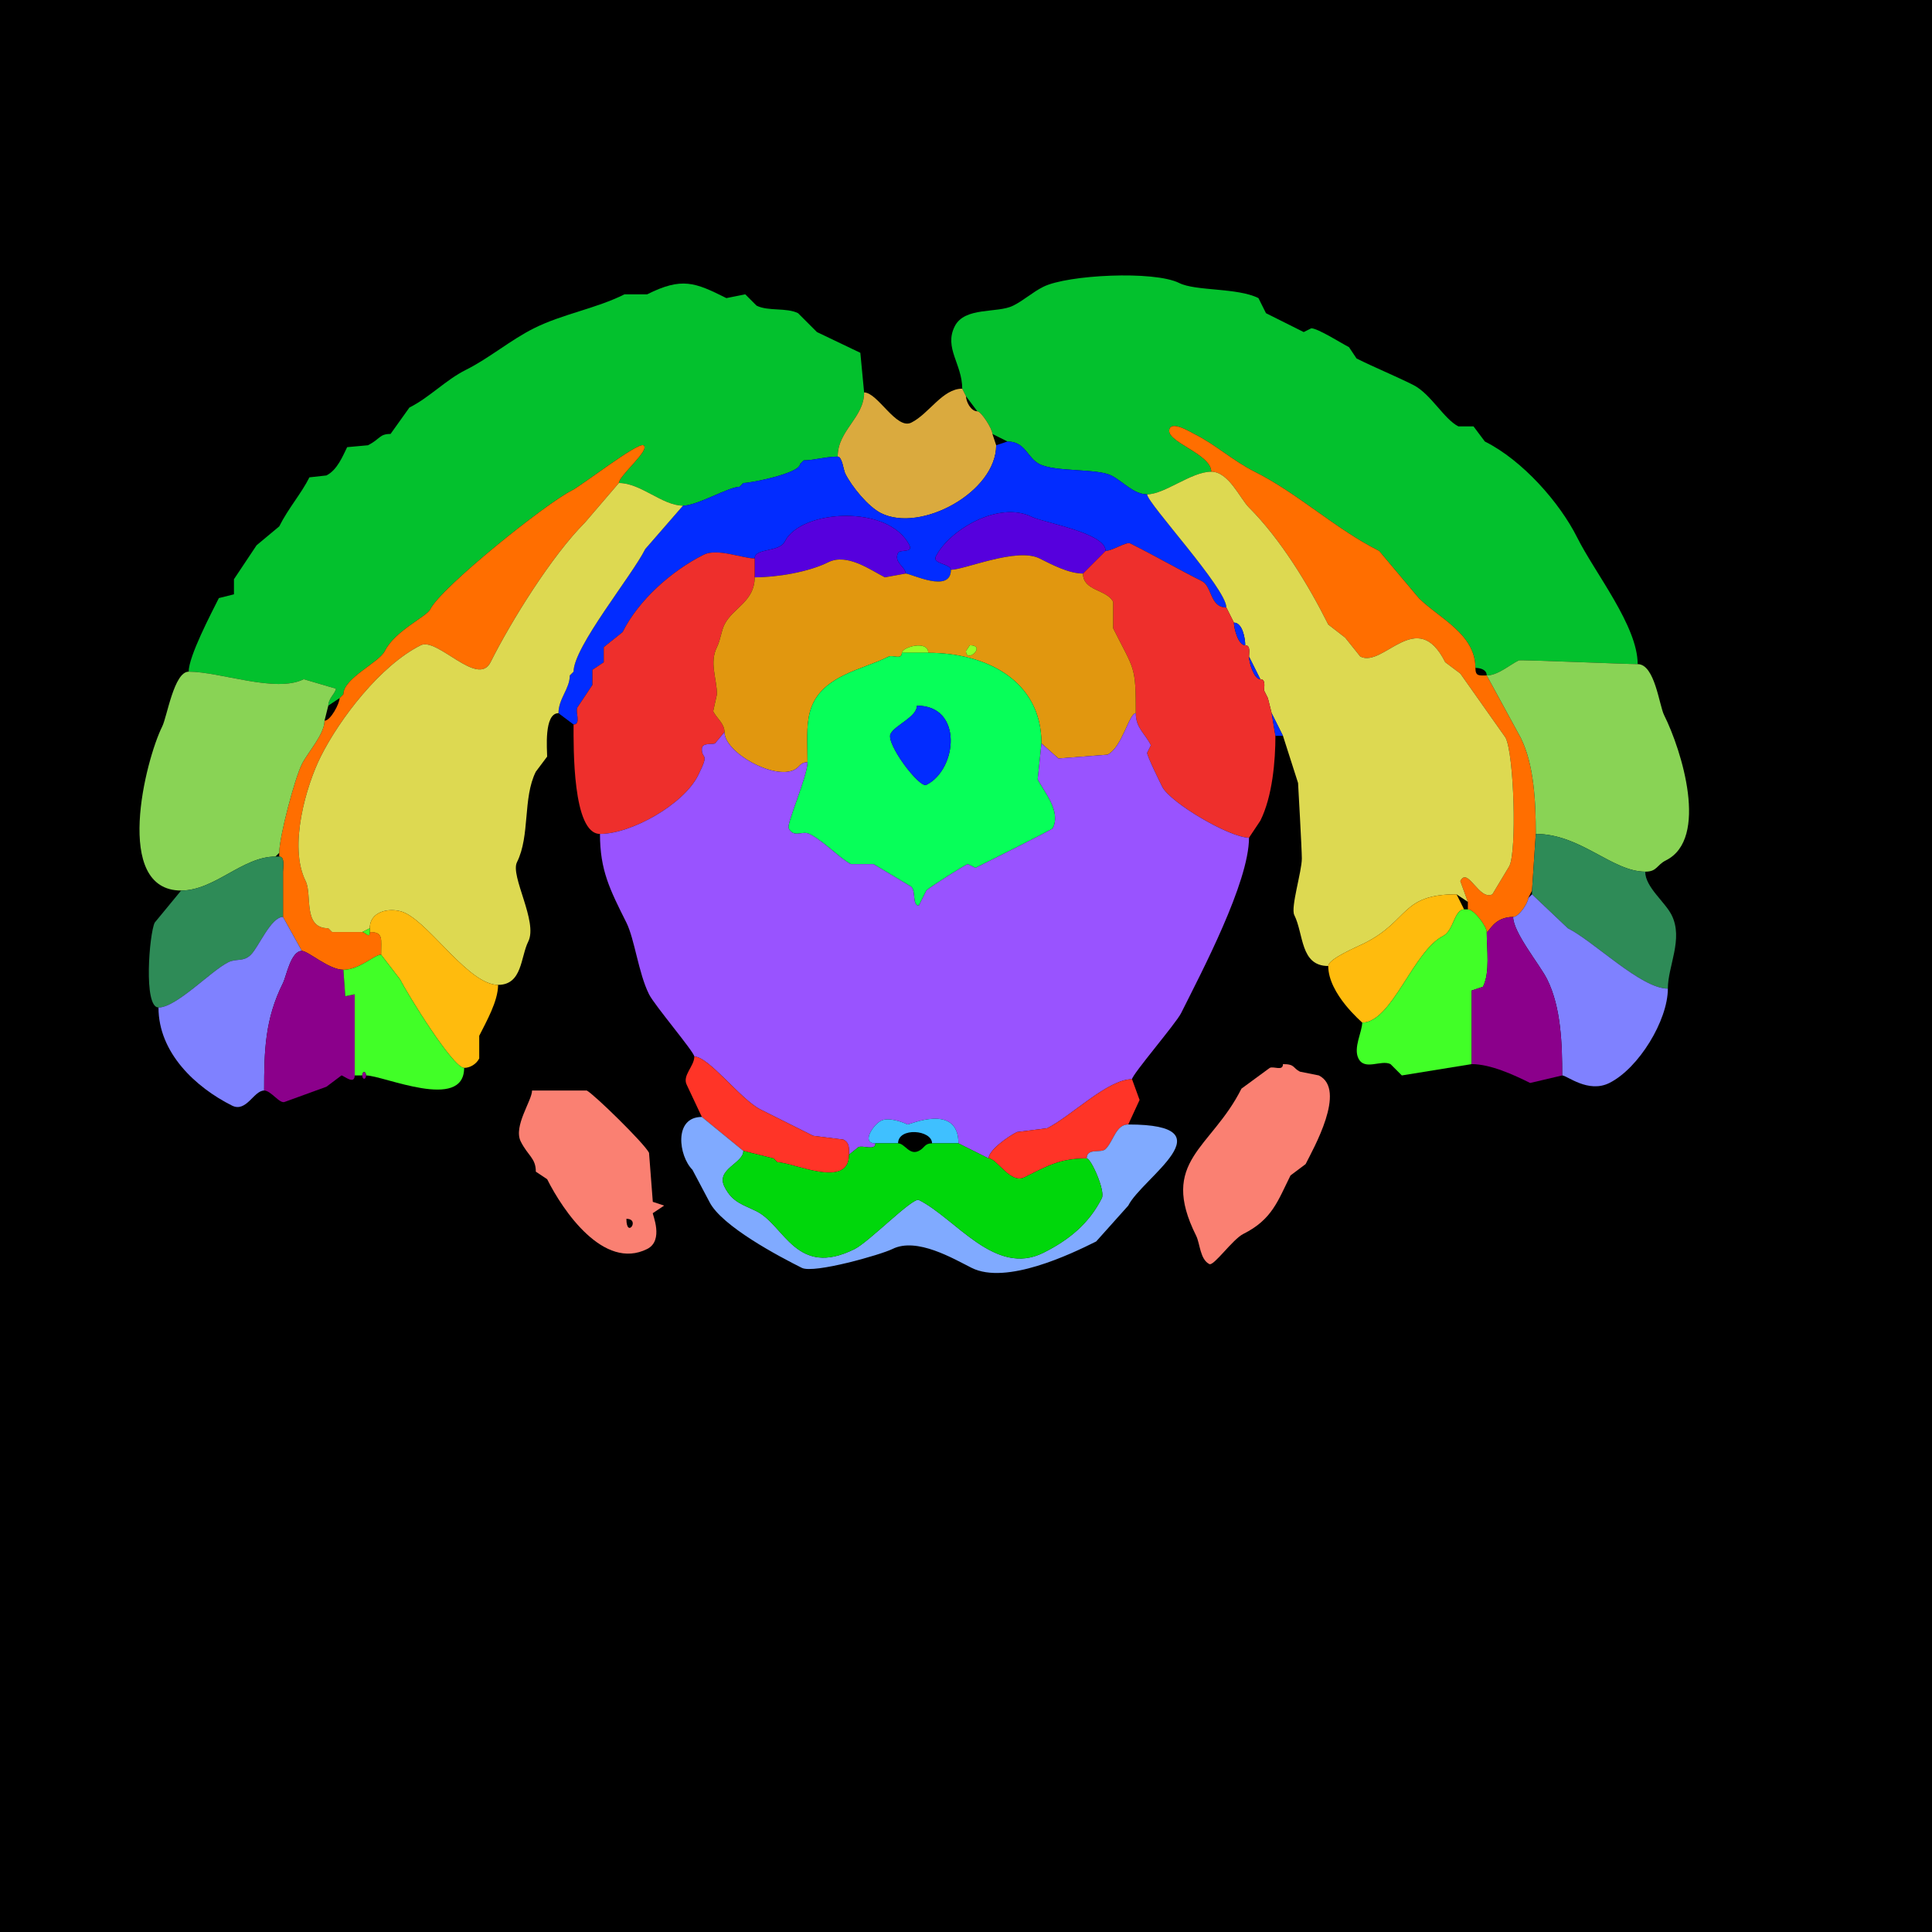 <svg xmlns="http://www.w3.org/2000/svg" xmlns:xlink="http://www.w3.org/1999/xlink" height="512" width="512">
<g>
<rect width="512" height="512" fill="#000000"  stroke-width="0" /> 
<path  fill="#03C12D" stroke-width="0" stroke="#03C12D" d = " M391 177 C392.238,177 394,177.423 394,179 396.907,179 399.98,176.26 402.5,175 402.884,174.808 431.268,176 434,176 434,165.887 422.707,151.913 418,142.5 413.335,133.171 403.501,122 393.5,117 393.5,117 390.5,113 390.5,113 390.5,113 386.5,113 386.5,113 382.674,111.087 379.149,104.324 374.5,102 369.636,99.568 364.34,97.42 359.5,95 359.5,95 357.5,92 357.5,92 355.667,91.083 349.254,87 347.5,87 347.5,87 345.5,88 345.5,88 342.176,86.338 338.682,84.591 335.5,83 335.5,83 333.5,79 333.5,79 327.896,76.198 316.884,77.192 312.5,75 305.844,71.672 282.866,72.817 276.5,76 273.55,77.475 271.398,79.551 268.5,81 264.297,83.102 255.648,81.205 253,86.5 250.132,92.236 255,96.473 255,103 255,103 256,105 256,105 256,105 259,109 259,109 260.028,109 263,113.666 263,115 263,115 267,117 267,117 271.779,117 272.21,121.355 275.5,123 279.752,125.126 290.687,124.094 294.5,126 297.551,127.526 300.369,131 304,131 308.653,131 315.697,125 321,125 321,120.121 308.266,116.969 310,113.5 310.916,111.668 315.494,114.497 316.5,115 322.149,117.825 326.764,122.132 332.5,125 343.916,130.708 354.034,140.267 365.5,146 365.5,146 376,158.5 376,158.5 381.326,163.826 391,167.97 391,177  Z"/>

<path  fill="#03C12D" stroke-width="0" stroke="#03C12D" d = " M90 185 L87,187 C87,185.057 89,183.625 89,182.5 89,182.5 80.5,180 80.5,180 73.049,183.725 58.411,178 50,178 50,173.903 56.012,162.475 58,158.5 58,158.5 62,157.5 62,157.5 62,157.5 62,153.5 62,153.5 62,153.5 68,144.5 68,144.5 68,144.5 74,139.5 74,139.5 76.417,134.667 79.821,130.859 82,126.5 82,126.5 86.5,126 86.5,126 89.409,124.546 90.851,120.798 92,118.5 92,118.5 97.5,118 97.5,118 100.819,116.341 100.47,115 103.5,115 103.5,115 108.5,108 108.5,108 113.816,105.342 118.064,100.718 123.5,98 129.674,94.913 135.227,90.137 141.5,87 149.116,83.192 157.886,81.807 165.5,78 165.5,78 171.5,78 171.5,78 180.734,73.383 184.171,74.835 192.5,79 192.5,79 197.5,78 197.5,78 197.5,78 200.5,81 200.5,81 203.588,82.544 208.412,81.456 211.5,83 211.5,83 216.5,88 216.5,88 216.5,88 228,93.5 228,93.5 228,93.5 229,104 229,104 229,110.734 222,114.016 222,121 218.778,121 215.723,122 213,122 213,122 212,123 212,123 212,125.396 199.064,128 197,128 197,128 196,129 196,129 193.132,129 184.82,134 181,134 175.524,134 169.839,128 164,128 164,126.083 172.588,119.044 170.5,118 168.924,117.212 154.213,128.644 151.5,130 144.655,133.422 116.955,155.59 114,161.5 113.038,163.425 104.674,167.152 102,172.5 100.424,175.652 91,179.68 91,184 91,184 90,185 90,185  Z"/>

<path  fill="#DAAA3E" stroke-width="0" stroke="#DAAA3E" d = " M264 118 C264,130.406 244.033,141.266 233.5,136 230.062,134.281 225.727,128.954 224,125.5 223.535,124.57 223.183,121 222,121 222,114.016 229,110.734 229,104 232.605,104 237.545,113.977 241.5,112 246.24,109.63 249.766,103 255,103 255,103 256,105 256,105 256,106.429 257.288,109 259,109 260.028,109 263,113.666 263,115 263,115 264,118 264,118  Z"/>

<path  fill="#FF6E00" stroke-width="0" stroke="#FF6E00" d = " M401 243 C395.891,243 394.696,247 394,247 394,245.558 390.726,241 389,241 389,241 389,239 389,239 389,239 387,233.5 387,233.5 388.984,229.532 391.937,238.781 395.5,237 395.5,237 400,229.5 400,229.5 401.982,225.537 401.256,200.012 399,195.5 399,195.5 387,178.5 387,178.5 387,178.5 383,175.5 383,175.5 375.535,160.571 366.663,177.081 360.5,174 360.5,174 356.5,169 356.5,169 356.5,169 352,165.5 352,165.5 346.677,154.854 339.29,142.79 331,134.5 328.597,132.097 325.617,125 321,125 321,120.121 308.266,116.969 310,113.5 310.916,111.668 315.494,114.497 316.5,115 322.149,117.825 326.764,122.132 332.5,125 343.916,130.708 354.034,140.267 365.5,146 365.5,146 376,158.5 376,158.5 381.326,163.826 391,167.97 391,177 391,179.293 391.997,179 394,179 394,179 403,195.5 403,195.5 406.549,202.598 407,212.501 407,221 407,221 406,236 406,236 406,236 405,238 405,238 405,239.247 402.533,243 401,243  Z"/>

<path  fill="#022CFF" stroke-width="0" stroke="#022CFF" d = " M148 189 L152,192 C154.064,192 152.426,188.647 153,187.5 153,187.5 157,181.5 157,181.5 157,181.5 157,177.5 157,177.5 157,177.5 160,175.5 160,175.5 160,175.5 160,171.5 160,171.5 160,171.5 165,167.5 165,167.5 169.272,158.956 178.05,151.225 186.5,147 190.099,145.201 196.856,148 200,148 200,145.159 206.524,146.451 208,143.5 212.269,134.962 235.546,133.592 241,144.5 242.043,146.586 238.476,145.547 238,146.5 236.73,149.041 240,150.209 240,152 241.43,152 252,157.372 252,151 252,149.415 247.035,149.429 248,147.5 251.509,140.481 264.664,132.582 273.5,137 276.51,138.505 293,141.192 293,146 294.735,146 298.516,143.508 299.5,144 306.144,147.322 312.222,150.861 318.5,154 321.262,155.381 320.594,161 325,161 325,155.909 304,133.316 304,131 300.369,131 297.551,127.526 294.5,126 290.687,124.094 279.752,125.126 275.5,123 272.21,121.355 271.779,117 267,117 267,117 264,118 264,118 264,130.406 244.033,141.266 233.5,136 230.062,134.281 225.727,128.954 224,125.5 223.535,124.57 223.183,121 222,121 218.778,121 215.723,122 213,122 213,122 212,123 212,123 212,125.396 199.064,128 197,128 197,128 196,129 196,129 193.132,129 184.82,134 181,134 181,134 171,145.5 171,145.5 167.441,152.619 152,171.423 152,178 152,178 151,179 151,179 151,182.541 148,185.145 148,189  Z"/>

<path  fill="#FF6E00" stroke-width="0" stroke="#FF6E00" d = " M101 253 C99.173,253 95.283,257 91,257 87.142,257 81.657,252 80,252 80,252 75,243 75,243 75,238.944 75,235.056 75,231 75,229.855 75.579,227 74,227 74,227 74,226 74,226 74,221.77 78.094,206.312 80,202.5 81.58,199.341 86,194.585 86,191 87.617,191 90,186.417 90,185 90,185 91,184 91,184 91,179.68 100.424,175.652 102,172.5 104.674,167.152 113.038,163.425 114,161.5 116.955,155.59 144.655,133.422 151.5,130 154.213,128.644 168.924,117.212 170.5,118 172.588,119.044 164,126.083 164,128 164,128 155,138.5 155,138.5 146.233,147.267 135.432,164.635 130,175.5 126.625,182.251 115.892,168.804 111.5,171 100.791,176.355 89.981,190.537 85,200.5 81.181,208.137 76.387,224.274 81,233.5 82.794,237.089 80.141,246 87,246 87,246 88,247 88,247 88,247 96,247 96,247 96.839,247 98,248.93 98,247 101.666,247 101,248.752 101,253  Z"/>

<path  fill="#DDD951" stroke-width="0" stroke="#DDD951" d = " M386 237 L389,239 C389,239 387,233.5 387,233.5 388.984,229.532 391.937,238.781 395.5,237 395.5,237 400,229.5 400,229.5 401.982,225.537 401.256,200.012 399,195.5 399,195.5 387,178.5 387,178.5 387,178.5 383,175.5 383,175.5 375.535,160.571 366.663,177.081 360.5,174 360.5,174 356.5,169 356.5,169 356.5,169 352,165.5 352,165.5 346.677,154.854 339.29,142.79 331,134.5 328.597,132.097 325.617,125 321,125 315.697,125 308.653,131 304,131 304,133.316 325,155.909 325,161 325,161 327,165 327,165 329.314,165 330,169.262 330,171 331.473,171 331,172.952 331,174 331,174 334,180 334,180 335.473,180 335,181.952 335,183 335,183 336,185 336,185 336,185 337,189 337,189 337,189 340,195 340,195 340,195 344,207.5 344,207.5 344.003,207.506 345,225.16 345,227.5 345,230.983 341.99,240.48 343,242.5 345.534,247.568 344.55,256 352,256 352,254.09 359.874,250.813 361.5,250 373.551,243.975 371.148,237 386,237  Z"/>

<path  fill="#DDD951" stroke-width="0" stroke="#DDD951" d = " M88 247 L96,247 C96,247 98,246 98,246 98,241.018 104.2,240.35 107.5,242 114.414,245.457 124.375,261 132,261 138.44,261 137.945,253.61 140,249.5 142.614,244.273 135.173,232.154 137,228.5 140.528,221.443 138.496,211.509 142,204.5 142,204.5 145,200.5 145,200.5 145,198.791 144.094,189 148,189 148,185.145 151,182.541 151,179 151,179 152,178 152,178 152,171.423 167.441,152.619 171,145.5 171,145.5 181,134 181,134 175.524,134 169.839,128 164,128 164,128 155,138.5 155,138.5 146.233,147.267 135.432,164.635 130,175.5 126.625,182.251 115.892,168.804 111.5,171 100.791,176.355 89.981,190.537 85,200.5 81.181,208.137 76.387,224.274 81,233.5 82.794,237.089 80.141,246 87,246 87,246 88,247 88,247  Z"/>

<path  fill="#5600DD" stroke-width="0" stroke="#5600DD" d = " M252 151 C255.631,151 269.468,144.984 275.5,148 278.723,149.612 283.229,152 287,152 287,152 293,146 293,146 293,141.192 276.51,138.505 273.5,137 264.664,132.582 251.509,140.481 248,147.5 247.035,149.429 252,149.415 252,151  Z"/>

<path  fill="#5600DD" stroke-width="0" stroke="#5600DD" d = " M240 152 L234.5,153 C230.887,151.194 224.543,146.479 219.5,149 214.349,151.575 206.022,153 200,153 200,153 200,148 200,148 200,145.159 206.524,146.451 208,143.5 212.269,134.962 235.546,133.592 241,144.5 242.043,146.586 238.476,145.547 238,146.5 236.73,149.041 240,150.209 240,152  Z"/>

<path  fill="#EE2F2C" stroke-width="0" stroke="#EE2F2C" d = " M338 195 C338,201.574 337.225,211.049 334,217.5 L331,222 C325.863,222 310.094,212.689 308,208.5 307.414,207.329 304,200.419 304,199.5 304,199.5 305,197.5 305,197.5 303.391,194.282 301,192.963 301,189 301,176.217 300.611,177.721 295,166.5 295,166.5 295,159.5 295,159.5 293.338,156.176 287,156.664 287,152 287,152 293,146 293,146 294.735,146 298.516,143.508 299.5,144 306.144,147.322 312.222,150.861 318.5,154 321.262,155.381 320.594,161 325,161 325,161 327,165 327,165 327,166.402 328.11,171 330,171 331.473,171 331,172.952 331,174 331,175.643 332.338,180 334,180 335.473,180 335,181.952 335,183 335,183 336,185 336,185 336,185 337,189 337,189 337,189 338,195 338,195  Z"/>

<path  fill="#EE2F2C" stroke-width="0" stroke="#EE2F2C" d = " M192 194 L189.5,197 C188.734,197.383 186,196.684 186,198.5 186,201.472 188.189,199.121 185,205.5 181.171,213.158 167.384,221 159,221 151.679,221 152,197.845 152,192 154.064,192 152.426,188.647 153,187.5 153,187.5 157,181.5 157,181.5 157,181.5 157,177.5 157,177.5 157,177.5 160,175.5 160,175.5 160,175.5 160,171.5 160,171.5 160,171.5 165,167.5 165,167.5 169.272,158.956 178.05,151.225 186.5,147 190.099,145.201 196.856,148 200,148 200,148 200,153 200,153 200,159.433 194.202,161.096 192,165.5 191.101,167.297 190.959,169.582 190,171.5 187.938,175.625 190,179.892 190,184 190,184 189,188.5 189,188.5 189.936,190.373 192,191.73 192,194  Z"/>

<path  fill-rule="evenodd" fill="#E1970F" stroke-width="0" stroke="#E1970F" d = " M257 171 L256,172.5 C256,176.055 261.613,171 257,171  M192 194 C192,199.408 205.046,206.727 210.5,204 212.119,203.191 211.971,202 214,202 214,191.906 212.438,184.531 223.5,179 227.392,177.054 231.657,175.921 235.5,174 236.546,173.477 239,174.951 239,173 239,171.487 246,169.526 246,173 261.331,173 276,180.319 276,197 276,197 280.5,201 280.5,201 280.5,201 293.5,200 293.5,200 297.398,198.051 299.21,189 301,189 301,176.217 300.611,177.721 295,166.5 295,166.5 295,159.5 295,159.5 293.338,156.176 287,156.664 287,152 283.229,152 278.723,149.612 275.5,148 269.468,144.984 255.631,151 252,151 252,157.372 241.43,152 240,152 240,152 234.5,153 234.5,153 230.887,151.194 224.543,146.479 219.5,149 214.349,151.575 206.022,153 200,153 200,159.433 194.202,161.096 192,165.5 191.101,167.297 190.959,169.582 190,171.5 187.938,175.625 190,179.892 190,184 190,184 189,188.5 189,188.5 189.936,190.373 192,191.73 192,194  Z"/>

<path  fill="#022CFF" stroke-width="0" stroke="#022CFF" d = " M327 165 C329.314,165 330,169.262 330,171 328.11,171 327,166.402 327,165  Z"/>

<path  fill="#93FF27" stroke-width="0" stroke="#93FF27" d = " M239 173 L246,173 C246,169.526 239,171.487 239,173  Z"/>

<path  fill="#93FF27" stroke-width="0" stroke="#93FF27" d = " M257 171 L256,172.5 C256,176.055 261.613,171 257,171  Z"/>

<path  fill-rule="evenodd" fill="#07FF59" stroke-width="0" stroke="#07FF59" d = " M243 187 C243,190.03 237.187,192.126 236,194.5 234.727,197.046 243.628,208.936 245.5,208 253.739,203.881 255.292,187 243,187  M276 197 L275,206.5 C276.626,209.751 281.281,214.938 279,219.5 278.811,219.877 260.531,228.985 258.5,230 L256.5,229 C256.016,229 246.412,235.088 245.5,236 L243.5,240 C241.705,240 242.769,236.269 241.5,235 L231.5,229 L225.5,229 C222.672,227.586 218.327,222.914 214.5,221 212.584,220.042 210.352,222.203 209,219.5 208.4,218.301 214,205.68 214,202 214,191.906 212.438,184.531 223.5,179 227.392,177.054 231.657,175.921 235.5,174 236.546,173.477 239,174.951 239,173 239,173 246,173 246,173 261.331,173 276,180.319 276,197  Z"/>

<path  fill="#022CFF" stroke-width="0" stroke="#022CFF" d = " M331 174 L334,180 C332.338,180 331,175.643 331,174  Z"/>

<path  fill="#89D355" stroke-width="0" stroke="#89D355" d = " M407 221 C418.92,221 427.221,231 436,231 439.188,231 438.952,229.274 441.5,228 452.932,222.284 445.704,198.909 441,189.5 439.704,186.909 438.547,176 434,176 431.268,176 402.884,174.808 402.5,175 399.98,176.26 396.907,179 394,179 394,179 403,195.5 403,195.5 406.549,202.598 407,212.501 407,221  Z"/>

<path  fill="#89D355" stroke-width="0" stroke="#89D355" d = " M73 227 C64.228,227 56.939,236 48,236 29.843,236 38.547,201.405 43,192.5 44.269,189.963 46.115,178 50,178 58.411,178 73.049,183.725 80.5,180 80.5,180 89,182.5 89,182.5 89,183.625 87,185.057 87,187 87,187 86,191 86,191 86,194.585 81.58,199.341 80,202.5 78.094,206.312 74,221.77 74,226 74,226 73,227 73,227  Z"/>

<path  fill="#022CFF" stroke-width="0" stroke="#022CFF" d = " M335 183 L336,185 C336,185 335,183 335,183  Z"/>

<path  fill="#022CFF" stroke-width="0" stroke="#022CFF" d = " M243 187 C243,190.03 237.187,192.126 236,194.5 234.727,197.046 243.628,208.936 245.5,208 253.739,203.881 255.292,187 243,187  Z"/>

<path  fill="#9953FF" stroke-width="0" stroke="#9953FF" d = " M254 303 L262,307 C262,304.744 267.311,301.094 269.5,300 269.5,300 277.5,299 277.5,299 283.916,295.792 293.546,286 300,286 300,284.782 311.639,271.223 313,268.5 318.401,257.697 331,233.85 331,222 325.863,222 310.094,212.689 308,208.5 307.414,207.329 304,200.419 304,199.5 304,199.5 305,197.5 305,197.5 303.391,194.282 301,192.963 301,189 299.21,189 297.398,198.051 293.5,200 293.5,200 280.5,201 280.5,201 280.5,201 276,197 276,197 276,197 275,206.5 275,206.5 276.626,209.751 281.281,214.938 279,219.5 278.811,219.877 260.531,228.985 258.5,230 258.5,230 256.5,229 256.5,229 256.016,229 246.412,235.088 245.5,236 245.5,236 243.5,240 243.5,240 241.705,240 242.769,236.269 241.5,235 241.5,235 231.5,229 231.5,229 231.5,229 225.5,229 225.5,229 222.672,227.586 218.327,222.914 214.5,221 212.584,220.042 210.352,222.203 209,219.5 208.4,218.301 214,205.68 214,202 211.971,202 212.119,203.191 210.5,204 205.046,206.727 192,199.408 192,194 192,194 189.5,197 189.5,197 188.734,197.383 186,196.684 186,198.5 186,201.472 188.189,199.121 185,205.5 181.171,213.158 167.384,221 159,221 159,230.636 161.608,235.716 166,244.5 168.175,248.851 169.207,257.915 172,263.5 173.483,266.466 184,278.8 184,280 187.829,280 196.333,291.417 201.5,294 206.114,296.307 210.829,298.664 215.5,301 215.5,301 223.5,302 223.5,302 225.2,302.85 225,304.422 225,306 225,306 227.5,304 227.5,304 228.647,303.426 232,305.064 232,303 228.124,303 231.397,298.051 233.5,297 235.427,296.036 239.045,297.272 240.5,298 240.802,298.151 254,292.133 254,303  Z"/>

<path  fill="#022CFF" stroke-width="0" stroke="#022CFF" d = " M338 195 L340,195 C340,195 337,189 337,189 337,189 338,195 338,195  Z"/>

<path  fill="#2E8B57" stroke-width="0" stroke="#2E8B57" d = " M406 237 L415.5,246 C422.396,249.448 434.883,262 442,262 442,255.998 446.17,248.84 443,242.5 441.247,238.994 436,235.085 436,231 427.221,231 418.92,221 407,221 407,221 406,236 406,236 406,236 406,237 406,237  Z"/>

<path  fill="#2E8B57" stroke-width="0" stroke="#2E8B57" d = " M75 243 C71.798,243 68.558,250.942 66.5,253 64.52,254.98 62.621,253.939 60.5,255 55.817,257.342 46.763,267 42,267 37.943,267 39.583,247.334 41,244.5 41,244.5 48,236 48,236 56.939,236 64.228,227 73,227 73,227 74,227 74,227 75.579,227 75,229.855 75,231 75,235.056 75,238.944 75,243  Z"/>

<path  fill="#FFBB0D" stroke-width="0" stroke="#FFBB0D" d = " M352 256 C352,263.429 361,270.911 361,271 368.869,271 374.505,251.998 382.5,248 385.194,246.653 385.404,241 388,241 388,241 386,237 386,237 371.148,237 373.551,243.975 361.5,250 359.874,250.813 352,254.09 352,256  Z"/>

<path  fill="#7F81FF" stroke-width="0" stroke="#7F81FF" d = " M442 262 C442,270.389 434.295,283.103 426.5,287 420.89,289.805 415.262,285 414,285 414,276.986 413.759,267.018 410,259.5 408.077,255.654 401,247.105 401,243 402.533,243 405,239.247 405,238 405,238 406,237 406,237 406,237 415.5,246 415.5,246 422.396,249.448 434.883,262 442,262  Z"/>

<path  fill="#FFBB0D" stroke-width="0" stroke="#FFBB0D" d = " M132 261 C132,265.314 128.863,270.773 127,274.5 L127,280.5 C126.24,282.021 124.546,283 123,283 120.017,283 107.805,263.109 106,259.5 106,259.5 101,253 101,253 101,248.752 101.666,247 98,247 98,247 98,246 98,246 98,241.018 104.2,240.35 107.5,242 114.414,245.457 124.375,261 132,261  Z"/>

<path  fill="#41FF27" stroke-width="0" stroke="#41FF27" d = " M361 271 C361,273.421 358.589,277.678 360,280.5 361.665,283.829 366.003,280.752 368.5,282 L371.5,285 L390,282 C390,282 390,262.5 390,262.5 390,262.5 393,261.5 393,261.5 394.92,257.66 394,251.565 394,247 394,245.558 390.726,241 389,241 389,241 388,241 388,241 385.404,241 385.194,246.653 382.5,248 374.505,251.998 368.869,271 361,271  Z"/>

<path  fill="#7F81FF" stroke-width="0" stroke="#7F81FF" d = " M42 267 C42,279.016 51.841,288.17 61.5,293 65.286,294.893 67.259,289 70,289 70,278.431 70.215,270.069 75,260.5 75.891,258.718 77.058,252 80,252 80,252 75,243 75,243 71.798,243 68.558,250.942 66.5,253 64.52,254.98 62.621,253.939 60.5,255 55.817,257.342 46.763,267 42,267  Z"/>

<path  fill="#8B008B" stroke-width="0" stroke="#8B008B" d = " M390 282 C394.999,282 401.194,284.847 405.5,287 L414,285 C414,276.986 413.759,267.018 410,259.5 408.077,255.654 401,247.105 401,243 395.891,243 394.696,247 394,247 394,251.565 394.92,257.66 393,261.5 393,261.5 390,262.5 390,262.5 390,262.5 390,282 390,282  Z"/>

<path  fill="#41FF27" stroke-width="0" stroke="#41FF27" d = " M96 247 C96.839,247 98,248.93 98,247 98,247 98,246 98,246 98,246 96,247 96,247  Z"/>

<path  fill="#8B008B" stroke-width="0" stroke="#8B008B" d = " M94 285 C94,287.626 91.007,285 90.5,285 L86.5,288 L75.5,292 C74.146,292.677 71.844,289 70,289 70,278.431 70.215,270.069 75,260.5 75.891,258.718 77.058,252 80,252 81.657,252 87.142,257 91,257 91,257 91.5,264 91.5,264 91.5,264 94,263.5 94,263.5 94,263.5 94,285 94,285  Z"/>

<path  fill="#41FF27" stroke-width="0" stroke="#41FF27" d = " M96 285 C96,283.814 97,283.814 97,285 101.568,285 123,294.642 123,283 120.017,283 107.805,263.109 106,259.5 106,259.5 101,253 101,253 99.173,253 95.283,257 91,257 91,257 91.5,264 91.5,264 91.5,264 94,263.5 94,263.5 94,263.5 94,285 94,285 94,285 96,285 96,285  Z"/>

<path  fill="#FF3427" stroke-width="0" stroke="#FF3427" d = " M205 307 L206,308 C210.11,308 225,315.325 225,306 225,304.422 225.2,302.85 223.5,302 223.5,302 215.5,301 215.5,301 210.829,298.664 206.114,296.307 201.5,294 196.333,291.417 187.829,280 184,280 184,282.591 180.748,284.996 182,287.5 182,287.5 186,296 186,296 186,296 197,305 197,305 197,305 205,307 205,307  Z"/>

<path  fill="#FA8072" stroke-width="0" stroke="#FA8072" d = " M340 282 C340,283.951 337.546,282.477 336.5,283 L329,288.5 C321.001,304.498 307.031,307.562 317,327.5 318.023,329.547 318.008,333.754 320.5,335 321.664,335.582 326.647,328.427 329.5,327 337.159,323.17 338.647,318.207 342,311.5 L346,308.5 C347.987,304.526 357.008,288.754 349.5,285 L344.5,284 C342.541,283.021 343.269,282 340,282  Z"/>

<path  fill="#8B008B" stroke-width="0" stroke="#8B008B" d = " M96 285 C96,286.186 97,286.186 97,285 97,283.814 96,283.814 96,285  Z"/>

<path  fill="#FF3427" stroke-width="0" stroke="#FF3427" d = " M262 307 C264.233,307 267.736,313.882 271.5,312 277.85,308.825 281.039,307 288,307 288,304.074 291.771,305.729 293,304.5 295.117,302.383 295.71,298 299,298 299,298 302,291.5 302,291.5 302,291.5 300,286 300,286 293.546,286 283.916,295.792 277.5,299 277.5,299 269.5,300 269.5,300 267.311,301.094 262,304.744 262,307  Z"/>

<path  fill-rule="evenodd" fill="#FA8072" stroke-width="0" stroke="#FA8072" d = " M166 323 C166,328.395 169.807,323 166,323  M141 289 C141,291.651 135.988,298.476 138,302.5 139.916,306.331 142,306.904 142,310.5 L145,312.5 C149.185,320.869 159.995,336.753 171.5,331 176.021,328.74 172.868,321.764 173,321.5 L176,319.5 L173,318.5 L172,305.5 C170.746,302.992 157.364,289.932 155.5,289 L141,289  Z"/>

<path  fill="#80AAFF" stroke-width="0" stroke="#80AAFF" d = " M197 305 C197,308.335 189.644,309.789 192,314.5 194.092,318.684 196.892,319.196 200.5,321 207.938,324.719 211.01,338.745 226.5,331 230.321,329.09 241.915,317.207 243.5,318 253.293,322.896 263.684,338.408 276.5,332 283.204,328.648 288.599,324.301 292,317.5 292.953,315.594 289.154,307 288,307 288,304.074 291.771,305.729 293,304.5 295.117,302.383 295.71,298 299,298 326.144,298 302.691,312.119 299,319.5 299,319.5 290.5,329 290.5,329 283.841,332.329 266.67,340.585 257.5,336 252.759,333.63 242.972,327.764 236.5,331 233.496,332.502 215.679,337.59 212.5,336 206.551,333.026 191.229,324.958 188,318.5 188,318.5 183.5,310 183.5,310 179.84,306.34 178.466,296 186,296 186,296 197,305 197,305  Z"/>

<path  fill="#3FC0FF" stroke-width="0" stroke="#3FC0FF" d = " M247 303 L254,303 C254,292.133 240.802,298.151 240.5,298 239.045,297.272 235.427,296.036 233.5,297 231.397,298.051 228.124,303 232,303 232,303 238,303 238,303 238,298.649 247,299.395 247,303  Z"/>

<path  fill="#00D70B" stroke-width="0" stroke="#00D70B" d = " M262 307 C264.233,307 267.736,313.882 271.5,312 277.85,308.825 281.039,307 288,307 289.154,307 292.953,315.594 292,317.5 288.599,324.301 283.204,328.648 276.5,332 263.684,338.408 253.293,322.896 243.5,318 241.915,317.207 230.321,329.09 226.5,331 211.01,338.745 207.938,324.719 200.5,321 196.892,319.196 194.092,318.684 192,314.5 189.644,309.789 197,308.335 197,305 197,305 205,307 205,307 205,307 206,308 206,308 210.11,308 225,315.325 225,306 225,306 227.5,304 227.5,304 228.647,303.426 232,305.064 232,303 232,303 238,303 238,303 239.791,303 240.959,306.27 243.5,305 245.119,304.191 244.971,303 247,303 247,303 254,303 254,303 254,303 262,307 262,307  Z"/>

</g>
</svg>
